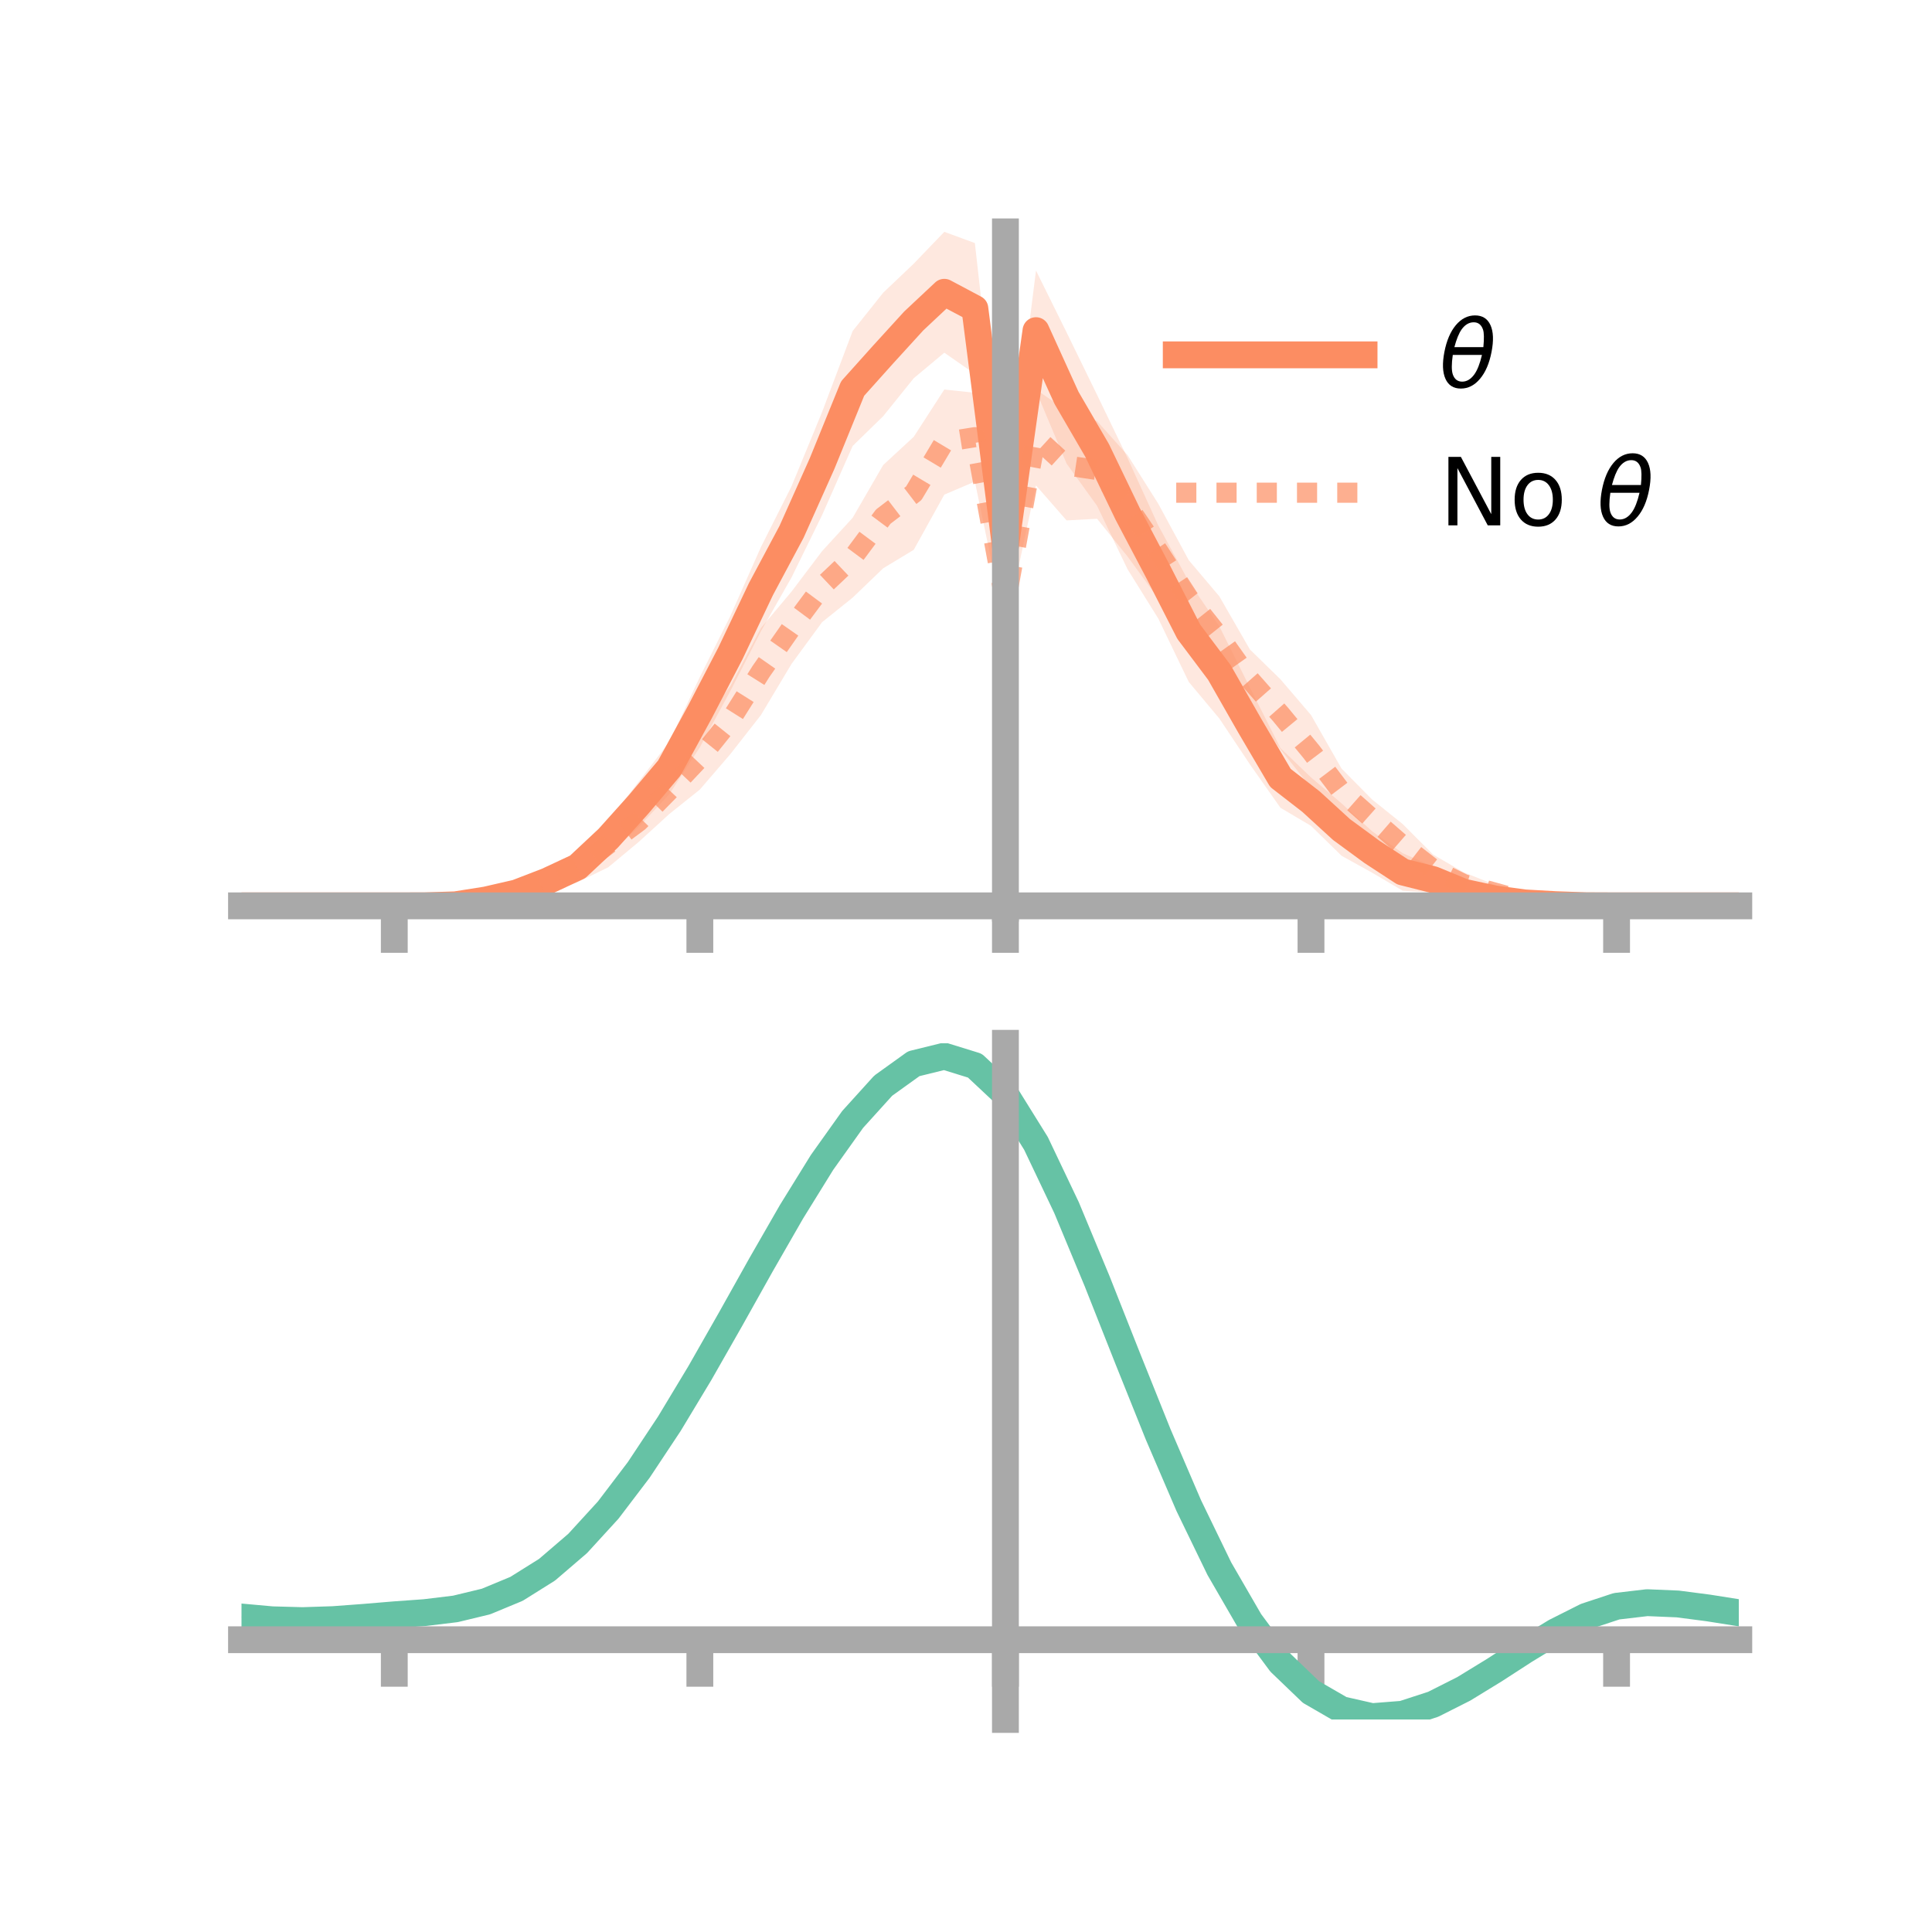 <?xml version="1.0" encoding="utf-8" standalone="no"?>
<!DOCTYPE svg PUBLIC "-//W3C//DTD SVG 1.1//EN"
  "http://www.w3.org/Graphics/SVG/1.1/DTD/svg11.dtd">
<!-- Created with matplotlib (https://matplotlib.org/) -->
<svg height="144pt" version="1.1" viewBox="0 0 144 144" width="144pt" xmlns="http://www.w3.org/2000/svg" xmlns:xlink="http://www.w3.org/1999/xlink">
 <defs>
  <style type="text/css">*{stroke-linecap:butt;stroke-linejoin:round;}</style>
 </defs>
 <g id="figure_1">
  <g id="patch_1">
   <path d="M 0 144 
L 144 144 
L 144 0 
L 0 0 
z
" style="fill:none;"/>
  </g>
  <g id="axes_1">
   <g id="patch_2">
    <path d="M 18 67.68 
L 129.6 67.68 
L 129.6 17.28 
L 18 17.28 
z
" style="fill:none;"/>
   </g>
   <g id="PolyCollection_1">
    <path clip-path="url(#p135ae65298)" d="M 18 67.517 
L 18 67.517 
L 20.278 67.517 
L 22.555 67.517 
L 24.833 67.517 
L 27.11 67.517 
L 29.388 67.517 
L 31.665 67.479 
L 33.943 67.267 
L 36.22 66.649 
L 38.498 65.95 
L 40.776 64.813 
L 43.053 63.559 
L 45.331 61.2 
L 47.608 58.258 
L 49.886 55.295 
L 52.163 50.459 
L 54.441 45.901 
L 56.718 40.77 
L 58.996 36.247 
L 61.273 30.711 
L 63.551 24.674 
L 65.829 21.817 
L 68.106 19.651 
L 70.384 17.28 
L 72.661 18.116 
L 74.939 38.395 
L 77.216 20.161 
L 79.494 24.768 
L 81.771 29.434 
L 84.049 34.159 
L 86.327 39.158 
L 88.604 43.347 
L 90.882 46.682 
L 93.159 51.246 
L 95.437 55.759 
L 97.714 57.943 
L 99.992 59.881 
L 102.269 61.959 
L 104.547 63.591 
L 106.824 64.593 
L 109.102 65.804 
L 111.38 66.507 
L 113.657 66.915 
L 115.935 67.23 
L 118.212 67.455 
L 120.49 67.517 
L 122.767 67.517 
L 125.045 67.517 
L 127.322 67.517 
L 129.6 67.517 
L 129.6 67.517 
L 129.6 67.517 
L 127.322 67.517 
L 125.045 67.517 
L 122.767 67.517 
L 120.49 67.517 
L 118.212 67.561 
L 115.935 67.621 
L 113.657 67.68 
L 111.38 67.479 
L 109.102 67.201 
L 106.824 66.535 
L 104.547 66.388 
L 102.269 65.046 
L 99.992 63.783 
L 97.714 61.554 
L 95.437 60.207 
L 93.159 56.969 
L 90.882 53.553 
L 88.604 50.828 
L 86.327 46.095 
L 84.049 42.442 
L 81.771 37.706 
L 79.494 34.547 
L 77.216 29.127 
L 74.939 43.072 
L 72.661 27.874 
L 70.384 26.288 
L 68.106 28.191 
L 65.829 31.018 
L 63.551 33.242 
L 61.273 38.395 
L 58.996 43.04 
L 56.718 47.043 
L 54.441 51.493 
L 52.163 55.696 
L 49.886 59.197 
L 47.608 61.63 
L 45.331 63.76 
L 43.053 65.668 
L 40.776 66.541 
L 38.498 67.163 
L 36.22 67.508 
L 33.943 67.61 
L 31.665 67.544 
L 29.388 67.517 
L 27.11 67.517 
L 24.833 67.517 
L 22.555 67.517 
L 20.278 67.517 
L 18 67.517 
z
" style="fill:#fc8d62;fill-opacity:0.2;"/>
   </g>
   <g id="PolyCollection_2">
    <path clip-path="url(#p135ae65298)" d="M 18 67.517 
L 18 67.517 
L 20.278 67.517 
L 22.555 67.517 
L 24.833 67.517 
L 27.11 67.517 
L 29.388 67.517 
L 31.665 67.442 
L 33.943 67.206 
L 36.22 66.669 
L 38.498 66.051 
L 40.776 64.773 
L 43.053 63.538 
L 45.331 61.211 
L 47.608 59.718 
L 49.886 57.163 
L 52.163 54.162 
L 54.441 51.132 
L 56.718 46.806 
L 58.996 44.093 
L 61.273 41.08 
L 63.551 38.594 
L 65.829 34.659 
L 68.106 32.556 
L 70.384 29.033 
L 72.661 29.275 
L 74.939 43.086 
L 77.216 29.036 
L 79.494 30.592 
L 81.771 31.393 
L 84.049 33.933 
L 86.327 37.541 
L 88.604 41.753 
L 90.882 44.448 
L 93.159 48.405 
L 95.437 50.632 
L 97.714 53.291 
L 99.992 57.286 
L 102.269 59.591 
L 104.547 61.419 
L 106.824 63.701 
L 109.102 65.02 
L 111.38 65.931 
L 113.657 66.791 
L 115.935 67.115 
L 118.212 67.415 
L 120.49 67.517 
L 122.767 67.517 
L 125.045 67.517 
L 127.322 67.517 
L 129.6 67.517 
L 129.6 67.517 
L 129.6 67.517 
L 127.322 67.517 
L 125.045 67.517 
L 122.767 67.517 
L 120.49 67.517 
L 118.212 67.578 
L 115.935 67.627 
L 113.657 67.51 
L 111.38 67.11 
L 109.102 66.786 
L 106.824 65.857 
L 104.547 64.601 
L 102.269 62.467 
L 99.992 60.736 
L 97.714 58.714 
L 95.437 55.848 
L 93.159 52.909 
L 90.882 50.436 
L 88.604 47.418 
L 86.327 44.606 
L 84.049 41.489 
L 81.771 38.667 
L 79.494 38.788 
L 77.216 36.18 
L 74.939 46.839 
L 72.661 35.895 
L 70.384 36.867 
L 68.106 40.979 
L 65.829 42.356 
L 63.551 44.545 
L 61.273 46.374 
L 58.996 49.484 
L 56.718 53.291 
L 54.441 56.201 
L 52.163 58.849 
L 49.886 60.671 
L 47.608 62.751 
L 45.331 64.645 
L 43.053 65.753 
L 40.776 66.604 
L 38.498 67.255 
L 36.22 67.546 
L 33.943 67.63 
L 31.665 67.571 
L 29.388 67.517 
L 27.11 67.517 
L 24.833 67.517 
L 22.555 67.517 
L 20.278 67.517 
L 18 67.517 
z
" style="fill:#fc8d62;fill-opacity:0.2;"/>
   </g>
   <g id="matplotlib.axis_1">
    <g id="xtick_1">
     <g id="line2d_1">
      <defs>
       <path d="M 0 0 
L 0 3.5 
" id="m914813f3a5" style="stroke:#a9a9a9;stroke-width:2;"/>
      </defs>
      <g>
       <use style="fill:#a9a9a9;stroke:#a9a9a9;stroke-width:2;" x="29.388" xlink:href="#m914813f3a5" y="67.517"/>
      </g>
     </g>
    </g>
    <g id="xtick_2">
     <g id="line2d_2">
      <g>
       <use style="fill:#a9a9a9;stroke:#a9a9a9;stroke-width:2;" x="52.163" xlink:href="#m914813f3a5" y="67.517"/>
      </g>
     </g>
    </g>
    <g id="xtick_3">
     <g id="line2d_3">
      <g>
       <use style="fill:#a9a9a9;stroke:#a9a9a9;stroke-width:2;" x="74.939" xlink:href="#m914813f3a5" y="67.517"/>
      </g>
     </g>
    </g>
    <g id="xtick_4">
     <g id="line2d_4">
      <g>
       <use style="fill:#a9a9a9;stroke:#a9a9a9;stroke-width:2;" x="97.714" xlink:href="#m914813f3a5" y="67.517"/>
      </g>
     </g>
    </g>
    <g id="xtick_5">
     <g id="line2d_5">
      <g>
       <use style="fill:#a9a9a9;stroke:#a9a9a9;stroke-width:2;" x="120.49" xlink:href="#m914813f3a5" y="67.517"/>
      </g>
     </g>
    </g>
   </g>
   <g id="matplotlib.axis_2"/>
   <g id="line2d_6">
    <path clip-path="url(#p135ae65298)" d="M 18 67.517 
L 20.278 67.517 
L 22.555 67.517 
L 24.833 67.517 
L 27.11 67.517 
L 29.388 67.517 
L 31.665 67.512 
L 33.943 67.439 
L 36.22 67.079 
L 38.498 66.556 
L 40.776 65.677 
L 43.053 64.613 
L 45.331 62.48 
L 47.608 59.944 
L 49.886 57.246 
L 52.163 53.077 
L 54.441 48.697 
L 56.718 43.906 
L 58.996 39.643 
L 61.273 34.553 
L 63.551 28.958 
L 65.829 26.417 
L 68.106 23.921 
L 70.384 21.784 
L 72.661 22.995 
L 74.939 40.734 
L 77.216 24.644 
L 79.494 29.658 
L 81.771 33.57 
L 84.049 38.301 
L 86.327 42.627 
L 88.604 47.087 
L 90.882 50.117 
L 93.159 54.107 
L 95.437 57.983 
L 97.714 59.748 
L 99.992 61.832 
L 102.269 63.503 
L 104.547 64.99 
L 106.824 65.564 
L 109.102 66.502 
L 111.38 66.993 
L 113.657 67.297 
L 115.935 67.426 
L 118.212 67.508 
L 120.49 67.517 
L 122.767 67.517 
L 125.045 67.517 
L 127.322 67.517 
L 129.6 67.517 
" style="fill:none;stroke:#fc8d62;stroke-linecap:square;stroke-width:2;"/>
   </g>
   <g id="line2d_7">
    <path clip-path="url(#p135ae65298)" d="M 18 67.517 
L 20.278 67.517 
L 22.555 67.517 
L 24.833 67.517 
L 27.11 67.517 
L 29.388 67.517 
L 31.665 67.507 
L 33.943 67.418 
L 36.22 67.108 
L 38.498 66.653 
L 40.776 65.688 
L 43.053 64.645 
L 45.331 62.928 
L 47.608 61.235 
L 49.886 58.917 
L 52.163 56.506 
L 54.441 53.667 
L 56.718 50.048 
L 58.996 46.788 
L 61.273 43.727 
L 63.551 41.57 
L 65.829 38.508 
L 68.106 36.767 
L 70.384 32.95 
L 72.661 32.585 
L 74.939 44.962 
L 77.216 32.608 
L 79.494 34.69 
L 81.771 35.03 
L 84.049 37.711 
L 86.327 41.073 
L 88.604 44.585 
L 90.882 47.442 
L 93.159 50.657 
L 95.437 53.24 
L 97.714 56.003 
L 99.992 59.011 
L 102.269 61.029 
L 104.547 63.01 
L 106.824 64.779 
L 109.102 65.903 
L 111.38 66.521 
L 113.657 67.151 
L 115.935 67.371 
L 118.212 67.496 
L 120.49 67.517 
L 122.767 67.517 
L 125.045 67.517 
L 127.322 67.517 
L 129.6 67.517 
" style="fill:none;stroke:#fc8d62;stroke-dasharray:1.5,1.5;stroke-dashoffset:0;stroke-opacity:0.7;stroke-width:1.5;"/>
   </g>
   <g id="patch_3">
    <path d="M 74.939 67.68 
L 74.939 17.28 
" style="fill:none;stroke:#a9a9a9;stroke-linecap:square;stroke-linejoin:miter;stroke-width:2;"/>
   </g>
   <g id="patch_4">
    <path d="M 129.6 67.68 
L 129.6 17.28 
" style="fill:none;"/>
   </g>
   <g id="patch_5">
    <path d="M 18 67.517 
L 129.6 67.517 
" style="fill:none;stroke:#a9a9a9;stroke-linecap:square;stroke-linejoin:miter;stroke-width:2;"/>
   </g>
   <g id="patch_6">
    <path d="M 18 17.28 
L 129.6 17.28 
" style="fill:none;"/>
   </g>
   <g id="legend_1">
    <g id="line2d_8">
     <path d="M 87.67 26.449 
L 101.67 26.449 
" style="fill:none;stroke:#fc8d62;stroke-linecap:square;stroke-width:2;"/>
    </g>
    <g id="line2d_9"/>
    <g id="text_1">
     <!-- $\theta$ -->
     <g transform="translate(107.27 28.899)scale(0.07 -0.07)">
      <defs>
       <path d="M 45.516 34.672 
L 14.453 34.672 
Q 12.359 20.062 14.5 13.875 
Q 17.188 6.25 24.469 6.25 
Q 31.781 6.25 37.359 13.922 
Q 42.234 20.656 45.516 34.672 
z
M 47.016 42.969 
Q 48.344 56.844 46.625 61.719 
Q 43.953 69.438 36.766 69.438 
Q 29.297 69.438 23.828 61.812 
Q 19.531 55.672 16.156 42.969 
z
M 38.188 76.766 
Q 49.906 76.766 54.594 66.406 
Q 59.281 56.109 55.719 37.844 
Q 52.203 19.625 43.453 9.281 
Q 34.766 -1.125 23.047 -1.125 
Q 11.281 -1.125 6.641 9.281 
Q 2 19.625 5.516 37.844 
Q 9.078 56.109 17.719 66.406 
Q 26.422 76.766 38.188 76.766 
z
" id="DejaVuSans-Oblique-952"/>
      </defs>
      <use transform="translate(0 0.234)" xlink:href="#DejaVuSans-Oblique-952"/>
     </g>
    </g>
    <g id="line2d_10">
     <path d="M 87.67 36.724 
L 101.67 36.724 
" style="fill:none;stroke:#fc8d62;stroke-dasharray:1.5,1.5;stroke-dashoffset:0;stroke-opacity:0.7;stroke-width:1.5;"/>
    </g>
    <g id="line2d_11"/>
    <g id="text_2">
     <!-- No $\theta$ -->
     <g transform="translate(107.27 39.174)scale(0.07 -0.07)">
      <defs>
       <path d="M 9.812 72.906 
L 23.094 72.906 
L 55.422 11.922 
L 55.422 72.906 
L 64.984 72.906 
L 64.984 0 
L 51.703 0 
L 19.391 60.984 
L 19.391 0 
L 9.812 0 
z
" id="DejaVuSans-78"/>
       <path d="M 30.609 48.391 
Q 23.391 48.391 19.188 42.75 
Q 14.984 37.109 14.984 27.297 
Q 14.984 17.484 19.156 11.844 
Q 23.344 6.203 30.609 6.203 
Q 37.797 6.203 41.984 11.859 
Q 46.188 17.531 46.188 27.297 
Q 46.188 37.016 41.984 42.703 
Q 37.797 48.391 30.609 48.391 
z
M 30.609 56 
Q 42.328 56 49.016 48.375 
Q 55.719 40.766 55.719 27.297 
Q 55.719 13.875 49.016 6.219 
Q 42.328 -1.422 30.609 -1.422 
Q 18.844 -1.422 12.172 6.219 
Q 5.516 13.875 5.516 27.297 
Q 5.516 40.766 12.172 48.375 
Q 18.844 56 30.609 56 
z
" id="DejaVuSans-111"/>
       <path id="DejaVuSans-32"/>
      </defs>
      <use transform="translate(0 0.234)" xlink:href="#DejaVuSans-78"/>
      <use transform="translate(74.805 0.234)" xlink:href="#DejaVuSans-111"/>
      <use transform="translate(135.986 0.234)" xlink:href="#DejaVuSans-32"/>
      <use transform="translate(167.773 0.234)" xlink:href="#DejaVuSans-Oblique-952"/>
     </g>
    </g>
   </g>
  </g>
  <g id="axes_2">
   <g id="patch_7">
    <path d="M 18 128.16 
L 129.6 128.16 
L 129.6 77.76 
L 18 77.76 
z
" style="fill:none;"/>
   </g>
   <g id="PolyCollection_3">
    <path clip-path="url(#pde93a85117)" d="M 18 120.563 
L 18 120.484 
L 20.278 120.699 
L 22.555 120.762 
L 24.833 120.68 
L 27.11 120.502 
L 29.388 120.304 
L 31.665 120.135 
L 33.943 119.854 
L 36.22 119.299 
L 38.498 118.344 
L 40.776 116.895 
L 43.053 114.902 
L 45.331 112.355 
L 47.608 109.288 
L 49.886 105.768 
L 52.163 101.896 
L 54.441 97.802 
L 56.718 93.64 
L 58.996 89.584 
L 61.273 85.825 
L 63.551 82.561 
L 65.829 79.995 
L 68.106 78.329 
L 70.384 77.76 
L 72.661 78.477 
L 74.939 80.649 
L 77.216 84.365 
L 79.494 89.226 
L 81.771 94.787 
L 84.049 100.634 
L 86.327 106.401 
L 88.604 111.79 
L 90.882 116.566 
L 93.159 120.562 
L 95.437 123.681 
L 97.714 125.89 
L 99.992 127.216 
L 102.269 127.736 
L 104.547 127.562 
L 106.824 126.834 
L 109.102 125.703 
L 111.38 124.332 
L 113.657 122.884 
L 115.935 121.517 
L 118.212 120.385 
L 120.49 119.637 
L 122.767 119.373 
L 125.045 119.474 
L 127.322 119.78 
L 129.6 120.153 
L 129.6 120.259 
L 129.6 120.259 
L 127.322 119.913 
L 125.045 119.626 
L 122.767 119.536 
L 120.49 119.806 
L 118.212 120.562 
L 115.935 121.721 
L 113.657 123.132 
L 111.38 124.632 
L 109.102 126.052 
L 106.824 127.221 
L 104.547 127.974 
L 102.269 128.16 
L 99.992 127.648 
L 97.714 126.341 
L 95.437 124.178 
L 93.159 121.144 
L 90.882 117.272 
L 88.604 112.652 
L 86.327 107.439 
L 84.049 101.855 
L 81.771 96.19 
L 79.494 90.796 
L 77.216 86.08 
L 74.939 82.476 
L 72.661 80.376 
L 70.384 79.687 
L 68.106 80.239 
L 65.829 81.846 
L 63.551 84.314 
L 61.273 87.445 
L 58.996 91.044 
L 56.718 94.919 
L 54.441 98.89 
L 52.163 102.791 
L 49.886 106.477 
L 47.608 109.828 
L 45.331 112.751 
L 43.053 115.183 
L 40.776 117.099 
L 38.498 118.504 
L 36.22 119.439 
L 33.943 119.982 
L 31.665 120.254 
L 29.388 120.412 
L 27.11 120.594 
L 24.833 120.753 
L 22.555 120.82 
L 20.278 120.758 
L 18 120.563 
z
" style="fill:#66c2a5;fill-opacity:0.2;"/>
   </g>
   <g id="matplotlib.axis_3">
    <g id="xtick_6">
     <g id="line2d_12">
      <g>
       <use style="fill:#a9a9a9;stroke:#a9a9a9;stroke-width:2;" x="29.388" xlink:href="#m914813f3a5" y="122.216"/>
      </g>
     </g>
    </g>
    <g id="xtick_7">
     <g id="line2d_13">
      <g>
       <use style="fill:#a9a9a9;stroke:#a9a9a9;stroke-width:2;" x="52.163" xlink:href="#m914813f3a5" y="122.216"/>
      </g>
     </g>
    </g>
    <g id="xtick_8">
     <g id="line2d_14">
      <g>
       <use style="fill:#a9a9a9;stroke:#a9a9a9;stroke-width:2;" x="74.939" xlink:href="#m914813f3a5" y="122.216"/>
      </g>
     </g>
    </g>
    <g id="xtick_9">
     <g id="line2d_15">
      <g>
       <use style="fill:#a9a9a9;stroke:#a9a9a9;stroke-width:2;" x="97.714" xlink:href="#m914813f3a5" y="122.216"/>
      </g>
     </g>
    </g>
    <g id="xtick_10">
     <g id="line2d_16">
      <g>
       <use style="fill:#a9a9a9;stroke:#a9a9a9;stroke-width:2;" x="120.49" xlink:href="#m914813f3a5" y="122.216"/>
      </g>
     </g>
    </g>
   </g>
   <g id="matplotlib.axis_4"/>
   <g id="line2d_17">
    <path clip-path="url(#pde93a85117)" d="M 18 120.523 
L 20.278 120.729 
L 22.555 120.791 
L 24.833 120.717 
L 27.11 120.548 
L 29.388 120.358 
L 31.665 120.194 
L 33.943 119.918 
L 36.22 119.369 
L 38.498 118.424 
L 40.776 116.997 
L 43.053 115.043 
L 45.331 112.553 
L 47.608 109.558 
L 49.886 106.123 
L 52.163 102.344 
L 54.441 98.346 
L 56.718 94.279 
L 58.996 90.314 
L 61.273 86.635 
L 63.551 83.437 
L 65.829 80.92 
L 68.106 79.284 
L 70.384 78.723 
L 72.661 79.427 
L 74.939 81.563 
L 77.216 85.222 
L 79.494 90.011 
L 81.771 95.489 
L 84.049 101.244 
L 86.327 106.92 
L 88.604 112.221 
L 90.882 116.919 
L 93.159 120.853 
L 95.437 123.929 
L 97.714 126.115 
L 99.992 127.432 
L 102.269 127.948 
L 104.547 127.768 
L 106.824 127.027 
L 109.102 125.877 
L 111.38 124.482 
L 113.657 123.008 
L 115.935 121.619 
L 118.212 120.473 
L 120.49 119.721 
L 122.767 119.454 
L 125.045 119.55 
L 127.322 119.846 
L 129.6 120.206 
" style="fill:none;stroke:#66c2a5;stroke-linecap:square;stroke-width:2;"/>
   </g>
   <g id="patch_8">
    <path d="M 74.939 128.16 
L 74.939 77.76 
" style="fill:none;stroke:#a9a9a9;stroke-linecap:square;stroke-linejoin:miter;stroke-width:2;"/>
   </g>
   <g id="patch_9">
    <path d="M 129.6 128.16 
L 129.6 77.76 
" style="fill:none;"/>
   </g>
   <g id="patch_10">
    <path d="M 18 122.216 
L 129.6 122.216 
" style="fill:none;stroke:#a9a9a9;stroke-linecap:square;stroke-linejoin:miter;stroke-width:2;"/>
   </g>
   <g id="patch_11">
    <path d="M 18 77.76 
L 129.6 77.76 
" style="fill:none;"/>
   </g>
  </g>
 </g>
 <defs>
  <clipPath id="p135ae65298">
   <rect height="50.4" width="111.6" x="18" y="17.28"/>
  </clipPath>
  <clipPath id="pde93a85117">
   <rect height="50.4" width="111.6" x="18" y="77.76"/>
  </clipPath>
 </defs>
</svg>
